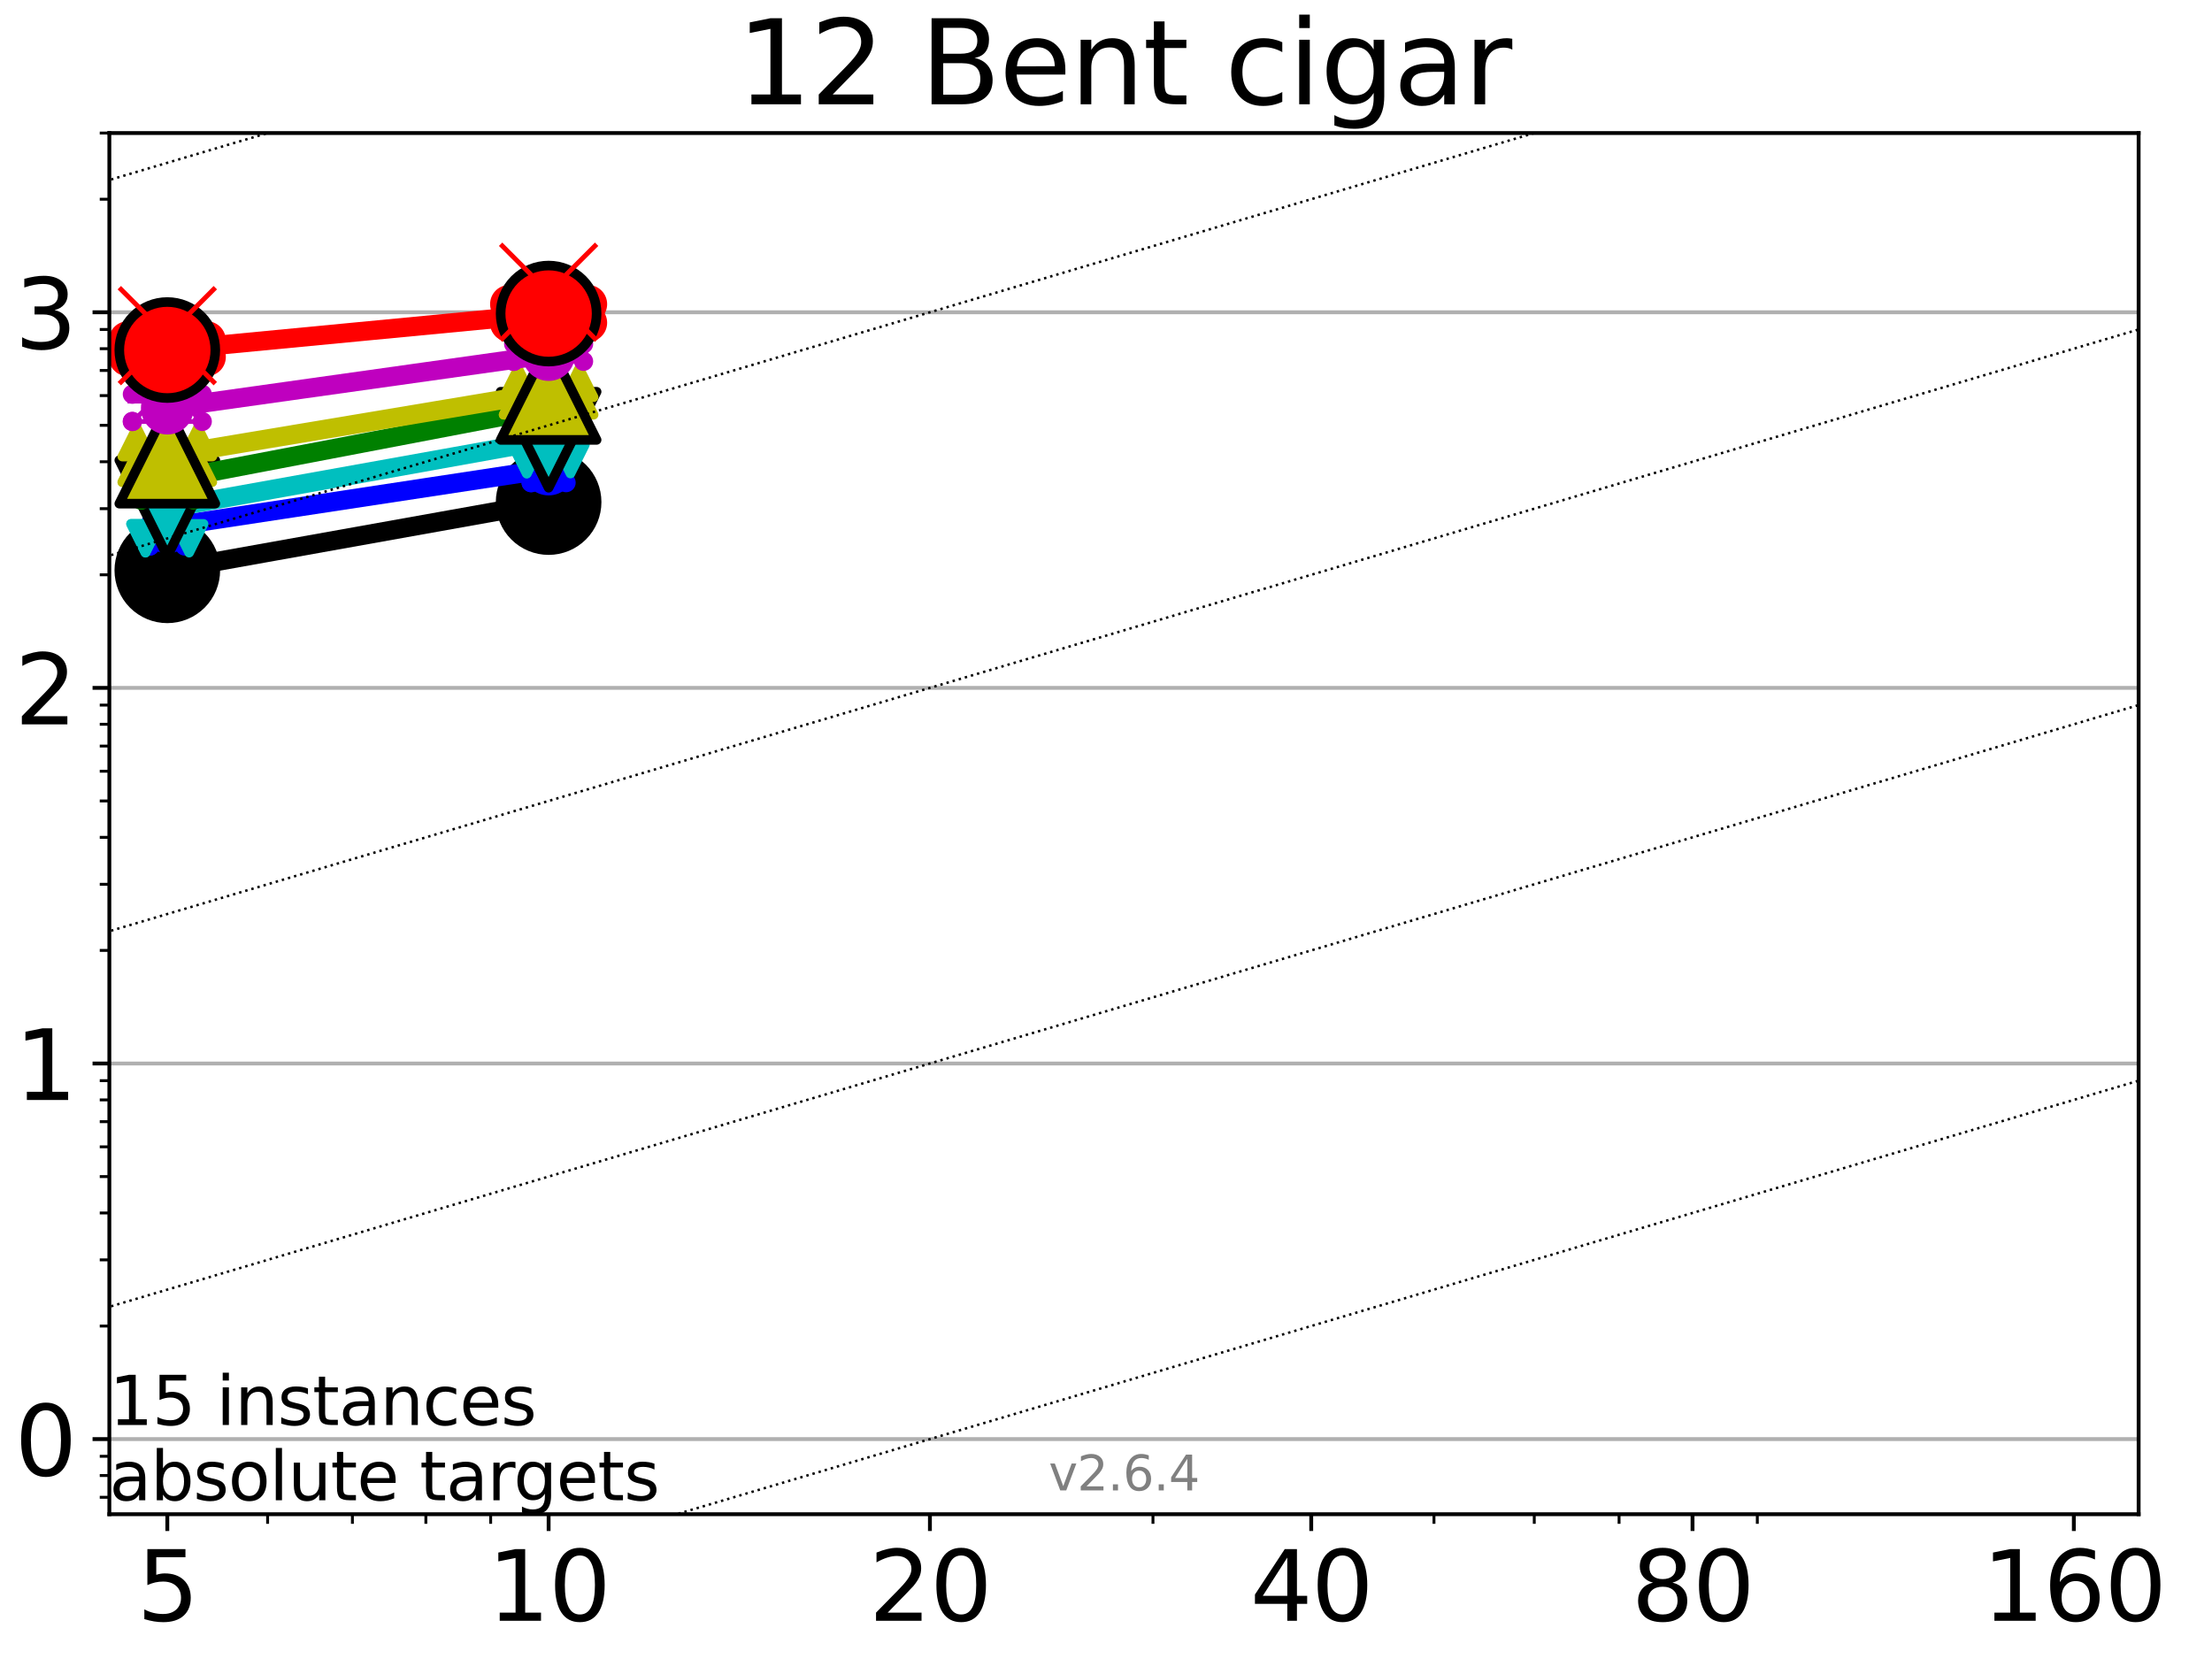 <?xml version="1.0" encoding="utf-8" standalone="no"?>
<!DOCTYPE svg PUBLIC "-//W3C//DTD SVG 1.1//EN"
  "http://www.w3.org/Graphics/SVG/1.1/DTD/svg11.dtd">
<svg xmlns:xlink="http://www.w3.org/1999/xlink" width="460.8pt" height="345.6pt" viewBox="0 0 460.8 345.6" xmlns="http://www.w3.org/2000/svg" version="1.1">
 <defs>
  <style type="text/css">*{stroke-linejoin: round; stroke-linecap: butt}</style>
 </defs>
 <g id="figure_1">
  <g id="patch_1">
   <path d="M 0 345.6 
L 460.8 345.6 
L 460.8 0 
L 0 0 
z
" style="fill: #ffffff"/>
  </g>
  <g id="axes_1">
   <g id="patch_2">
    <path d="M 22.78 315.44 
L 445.515 315.44 
L 445.515 27.72 
L 22.78 27.72 
z
" style="fill: #ffffff"/>
   </g>
   <g id="matplotlib.axis_1">
    <g id="xtick_1">
     <g id="line2d_1">
      <defs>
       <path id="m1a6f5520fe" d="M 0 0 
L 0 3.5 
" style="stroke: #000000; stroke-width: 0.8"/>
      </defs>
      <g>
       <use xlink:href="#m1a6f5520fe" x="34.854" y="315.44" style="stroke: #000000; stroke-width: 0.8"/>
      </g>
     </g>
     <g id="text_1">
      <!-- 5 -->
      <g transform="translate(28.491 337.637) scale(0.2 -0.2)">
       <defs>
        <path id="DejaVuSans-35" d="M 691 4666 
L 3169 4666 
L 3169 4134 
L 1269 4134 
L 1269 2991 
Q 1406 3038 1543 3061 
Q 1681 3084 1819 3084 
Q 2600 3084 3056 2656 
Q 3513 2228 3513 1497 
Q 3513 744 3044 326 
Q 2575 -91 1722 -91 
Q 1428 -91 1123 -41 
Q 819 9 494 109 
L 494 744 
Q 775 591 1075 516 
Q 1375 441 1709 441 
Q 2250 441 2565 725 
Q 2881 1009 2881 1497 
Q 2881 1984 2565 2268 
Q 2250 2553 1709 2553 
Q 1456 2553 1204 2497 
Q 953 2441 691 2322 
L 691 4666 
z
" transform="scale(0.016)"/>
       </defs>
       <use xlink:href="#DejaVuSans-35"/>
      </g>
     </g>
    </g>
    <g id="xtick_2">
     <g id="line2d_2">
      <g>
       <use xlink:href="#m1a6f5520fe" x="114.287" y="315.44" style="stroke: #000000; stroke-width: 0.8"/>
      </g>
     </g>
     <g id="text_2">
      <!-- 10 -->
      <g transform="translate(101.562 337.637) scale(0.2 -0.2)">
       <defs>
        <path id="DejaVuSans-31" d="M 794 531 
L 1825 531 
L 1825 4091 
L 703 3866 
L 703 4441 
L 1819 4666 
L 2450 4666 
L 2450 531 
L 3481 531 
L 3481 0 
L 794 0 
L 794 531 
z
" transform="scale(0.016)"/>
        <path id="DejaVuSans-30" d="M 2034 4250 
Q 1547 4250 1301 3770 
Q 1056 3291 1056 2328 
Q 1056 1369 1301 889 
Q 1547 409 2034 409 
Q 2525 409 2770 889 
Q 3016 1369 3016 2328 
Q 3016 3291 2770 3770 
Q 2525 4250 2034 4250 
z
M 2034 4750 
Q 2819 4750 3233 4129 
Q 3647 3509 3647 2328 
Q 3647 1150 3233 529 
Q 2819 -91 2034 -91 
Q 1250 -91 836 529 
Q 422 1150 422 2328 
Q 422 3509 836 4129 
Q 1250 4750 2034 4750 
z
" transform="scale(0.016)"/>
       </defs>
       <use xlink:href="#DejaVuSans-31"/>
       <use xlink:href="#DejaVuSans-30" x="63.623"/>
      </g>
     </g>
    </g>
    <g id="xtick_3">
     <g id="line2d_3">
      <g>
       <use xlink:href="#m1a6f5520fe" x="193.719" y="315.44" style="stroke: #000000; stroke-width: 0.8"/>
      </g>
     </g>
     <g id="text_3">
      <!-- 20 -->
      <g transform="translate(180.994 337.637) scale(0.2 -0.2)">
       <defs>
        <path id="DejaVuSans-32" d="M 1228 531 
L 3431 531 
L 3431 0 
L 469 0 
L 469 531 
Q 828 903 1448 1529 
Q 2069 2156 2228 2338 
Q 2531 2678 2651 2914 
Q 2772 3150 2772 3378 
Q 2772 3750 2511 3984 
Q 2250 4219 1831 4219 
Q 1534 4219 1204 4116 
Q 875 4013 500 3803 
L 500 4441 
Q 881 4594 1212 4672 
Q 1544 4750 1819 4750 
Q 2544 4750 2975 4387 
Q 3406 4025 3406 3419 
Q 3406 3131 3298 2873 
Q 3191 2616 2906 2266 
Q 2828 2175 2409 1742 
Q 1991 1309 1228 531 
z
" transform="scale(0.016)"/>
       </defs>
       <use xlink:href="#DejaVuSans-32"/>
       <use xlink:href="#DejaVuSans-30" x="63.623"/>
      </g>
     </g>
    </g>
    <g id="xtick_4">
     <g id="line2d_4">
      <g>
       <use xlink:href="#m1a6f5520fe" x="273.152" y="315.44" style="stroke: #000000; stroke-width: 0.8"/>
      </g>
     </g>
     <g id="text_4">
      <!-- 40 -->
      <g transform="translate(260.427 337.637) scale(0.2 -0.2)">
       <defs>
        <path id="DejaVuSans-34" d="M 2419 4116 
L 825 1625 
L 2419 1625 
L 2419 4116 
z
M 2253 4666 
L 3047 4666 
L 3047 1625 
L 3713 1625 
L 3713 1100 
L 3047 1100 
L 3047 0 
L 2419 0 
L 2419 1100 
L 313 1100 
L 313 1709 
L 2253 4666 
z
" transform="scale(0.016)"/>
       </defs>
       <use xlink:href="#DejaVuSans-34"/>
       <use xlink:href="#DejaVuSans-30" x="63.623"/>
      </g>
     </g>
    </g>
    <g id="xtick_5">
     <g id="line2d_5">
      <g>
       <use xlink:href="#m1a6f5520fe" x="352.584" y="315.44" style="stroke: #000000; stroke-width: 0.8"/>
      </g>
     </g>
     <g id="text_5">
      <!-- 80 -->
      <g transform="translate(339.859 337.637) scale(0.2 -0.2)">
       <defs>
        <path id="DejaVuSans-38" d="M 2034 2216 
Q 1584 2216 1326 1975 
Q 1069 1734 1069 1313 
Q 1069 891 1326 650 
Q 1584 409 2034 409 
Q 2484 409 2743 651 
Q 3003 894 3003 1313 
Q 3003 1734 2745 1975 
Q 2488 2216 2034 2216 
z
M 1403 2484 
Q 997 2584 770 2862 
Q 544 3141 544 3541 
Q 544 4100 942 4425 
Q 1341 4750 2034 4750 
Q 2731 4750 3128 4425 
Q 3525 4100 3525 3541 
Q 3525 3141 3298 2862 
Q 3072 2584 2669 2484 
Q 3125 2378 3379 2068 
Q 3634 1759 3634 1313 
Q 3634 634 3220 271 
Q 2806 -91 2034 -91 
Q 1263 -91 848 271 
Q 434 634 434 1313 
Q 434 1759 690 2068 
Q 947 2378 1403 2484 
z
M 1172 3481 
Q 1172 3119 1398 2916 
Q 1625 2713 2034 2713 
Q 2441 2713 2670 2916 
Q 2900 3119 2900 3481 
Q 2900 3844 2670 4047 
Q 2441 4250 2034 4250 
Q 1625 4250 1398 4047 
Q 1172 3844 1172 3481 
z
" transform="scale(0.016)"/>
       </defs>
       <use xlink:href="#DejaVuSans-38"/>
       <use xlink:href="#DejaVuSans-30" x="63.623"/>
      </g>
     </g>
    </g>
    <g id="xtick_6">
     <g id="line2d_6">
      <g>
       <use xlink:href="#m1a6f5520fe" x="432.017" y="315.44" style="stroke: #000000; stroke-width: 0.8"/>
      </g>
     </g>
     <g id="text_6">
      <!-- 160 -->
      <g transform="translate(412.929 337.637) scale(0.2 -0.2)">
       <defs>
        <path id="DejaVuSans-36" d="M 2113 2584 
Q 1688 2584 1439 2293 
Q 1191 2003 1191 1497 
Q 1191 994 1439 701 
Q 1688 409 2113 409 
Q 2538 409 2786 701 
Q 3034 994 3034 1497 
Q 3034 2003 2786 2293 
Q 2538 2584 2113 2584 
z
M 3366 4563 
L 3366 3988 
Q 3128 4100 2886 4159 
Q 2644 4219 2406 4219 
Q 1781 4219 1451 3797 
Q 1122 3375 1075 2522 
Q 1259 2794 1537 2939 
Q 1816 3084 2150 3084 
Q 2853 3084 3261 2657 
Q 3669 2231 3669 1497 
Q 3669 778 3244 343 
Q 2819 -91 2113 -91 
Q 1303 -91 875 529 
Q 447 1150 447 2328 
Q 447 3434 972 4092 
Q 1497 4750 2381 4750 
Q 2619 4750 2861 4703 
Q 3103 4656 3366 4563 
z
" transform="scale(0.016)"/>
       </defs>
       <use xlink:href="#DejaVuSans-31"/>
       <use xlink:href="#DejaVuSans-36" x="63.623"/>
       <use xlink:href="#DejaVuSans-30" x="127.246"/>
      </g>
     </g>
    </g>
    <g id="xtick_7">
     <g id="line2d_7">
      <defs>
       <path id="mf115dbbc45" d="M 0 0 
L 0 2 
" style="stroke: #000000; stroke-width: 0.6"/>
      </defs>
      <g>
       <use xlink:href="#mf115dbbc45" x="55.748" y="315.44" style="stroke: #000000; stroke-width: 0.6"/>
      </g>
     </g>
    </g>
    <g id="xtick_8">
     <g id="line2d_8">
      <g>
       <use xlink:href="#mf115dbbc45" x="73.413" y="315.44" style="stroke: #000000; stroke-width: 0.6"/>
      </g>
     </g>
    </g>
    <g id="xtick_9">
     <g id="line2d_9">
      <g>
       <use xlink:href="#mf115dbbc45" x="88.715" y="315.44" style="stroke: #000000; stroke-width: 0.6"/>
      </g>
     </g>
    </g>
    <g id="xtick_10">
     <g id="line2d_10">
      <g>
       <use xlink:href="#mf115dbbc45" x="102.213" y="315.44" style="stroke: #000000; stroke-width: 0.6"/>
      </g>
     </g>
    </g>
    <g id="xtick_11">
     <g id="line2d_11">
      <g>
       <use xlink:href="#mf115dbbc45" x="240.184" y="315.44" style="stroke: #000000; stroke-width: 0.6"/>
      </g>
     </g>
    </g>
    <g id="xtick_12">
     <g id="line2d_12">
      <g>
       <use xlink:href="#mf115dbbc45" x="298.723" y="315.44" style="stroke: #000000; stroke-width: 0.6"/>
      </g>
     </g>
    </g>
    <g id="xtick_13">
     <g id="line2d_13">
      <g>
       <use xlink:href="#mf115dbbc45" x="319.617" y="315.44" style="stroke: #000000; stroke-width: 0.6"/>
      </g>
     </g>
    </g>
    <g id="xtick_14">
     <g id="line2d_14">
      <g>
       <use xlink:href="#mf115dbbc45" x="337.282" y="315.44" style="stroke: #000000; stroke-width: 0.6"/>
      </g>
     </g>
    </g>
    <g id="xtick_15">
     <g id="line2d_15">
      <g>
       <use xlink:href="#mf115dbbc45" x="366.082" y="315.44" style="stroke: #000000; stroke-width: 0.6"/>
      </g>
     </g>
    </g>
   </g>
   <g id="matplotlib.axis_2">
    <g id="ytick_1">
     <g id="line2d_16">
      <path d="M 22.78 299.791 
L 445.515 299.791 
" clip-path="url(#pc958dfeaff)" style="fill: none; stroke: #b0b0b0; stroke-width: 0.8; stroke-linecap: square"/>
     </g>
     <g id="line2d_17">
      <defs>
       <path id="m345b9924c2" d="M 0 0 
L -3.5 0 
" style="stroke: #000000; stroke-width: 0.8"/>
      </defs>
      <g>
       <use xlink:href="#m345b9924c2" x="22.78" y="299.791" style="stroke: #000000; stroke-width: 0.8"/>
      </g>
     </g>
     <g id="text_7">
      <!-- 0 -->
      <g transform="translate(3.055 307.389) scale(0.2 -0.2)">
       <use xlink:href="#DejaVuSans-30"/>
      </g>
     </g>
    </g>
    <g id="ytick_2">
     <g id="line2d_18">
      <path d="M 22.78 221.545 
L 445.515 221.545 
" clip-path="url(#pc958dfeaff)" style="fill: none; stroke: #b0b0b0; stroke-width: 0.8; stroke-linecap: square"/>
     </g>
     <g id="line2d_19">
      <g>
       <use xlink:href="#m345b9924c2" x="22.78" y="221.545" style="stroke: #000000; stroke-width: 0.8"/>
      </g>
     </g>
     <g id="text_8">
      <!-- 1 -->
      <g transform="translate(3.055 229.143) scale(0.2 -0.2)">
       <use xlink:href="#DejaVuSans-31"/>
      </g>
     </g>
    </g>
    <g id="ytick_3">
     <g id="line2d_20">
      <path d="M 22.78 143.299 
L 445.515 143.299 
" clip-path="url(#pc958dfeaff)" style="fill: none; stroke: #b0b0b0; stroke-width: 0.8; stroke-linecap: square"/>
     </g>
     <g id="line2d_21">
      <g>
       <use xlink:href="#m345b9924c2" x="22.78" y="143.299" style="stroke: #000000; stroke-width: 0.8"/>
      </g>
     </g>
     <g id="text_9">
      <!-- 2 -->
      <g transform="translate(3.055 150.897) scale(0.2 -0.2)">
       <use xlink:href="#DejaVuSans-32"/>
      </g>
     </g>
    </g>
    <g id="ytick_4">
     <g id="line2d_22">
      <path d="M 22.78 65.053 
L 445.515 65.053 
" clip-path="url(#pc958dfeaff)" style="fill: none; stroke: #b0b0b0; stroke-width: 0.8; stroke-linecap: square"/>
     </g>
     <g id="line2d_23">
      <g>
       <use xlink:href="#m345b9924c2" x="22.78" y="65.053" style="stroke: #000000; stroke-width: 0.8"/>
      </g>
     </g>
     <g id="text_10">
      <!-- 3 -->
      <g transform="translate(3.055 72.651) scale(0.2 -0.2)">
       <defs>
        <path id="DejaVuSans-33" d="M 2597 2516 
Q 3050 2419 3304 2112 
Q 3559 1806 3559 1356 
Q 3559 666 3084 287 
Q 2609 -91 1734 -91 
Q 1441 -91 1130 -33 
Q 819 25 488 141 
L 488 750 
Q 750 597 1062 519 
Q 1375 441 1716 441 
Q 2309 441 2620 675 
Q 2931 909 2931 1356 
Q 2931 1769 2642 2001 
Q 2353 2234 1838 2234 
L 1294 2234 
L 1294 2753 
L 1863 2753 
Q 2328 2753 2575 2939 
Q 2822 3125 2822 3475 
Q 2822 3834 2567 4026 
Q 2313 4219 1838 4219 
Q 1578 4219 1281 4162 
Q 984 4106 628 3988 
L 628 4550 
Q 988 4650 1302 4700 
Q 1616 4750 1894 4750 
Q 2613 4750 3031 4423 
Q 3450 4097 3450 3541 
Q 3450 3153 3228 2886 
Q 3006 2619 2597 2516 
z
" transform="scale(0.016)"/>
       </defs>
       <use xlink:href="#DejaVuSans-33"/>
      </g>
     </g>
    </g>
    <g id="ytick_5">
     <g id="line2d_24">
      <defs>
       <path id="m6cece74ce2" d="M 0 0 
L -2 0 
" style="stroke: #000000; stroke-width: 0.6"/>
      </defs>
      <g>
       <use xlink:href="#m6cece74ce2" x="22.78" y="311.911" style="stroke: #000000; stroke-width: 0.6"/>
      </g>
     </g>
    </g>
    <g id="ytick_6">
     <g id="line2d_25">
      <g>
       <use xlink:href="#m6cece74ce2" x="22.78" y="307.374" style="stroke: #000000; stroke-width: 0.6"/>
      </g>
     </g>
    </g>
    <g id="ytick_7">
     <g id="line2d_26">
      <g>
       <use xlink:href="#m6cece74ce2" x="22.78" y="303.371" style="stroke: #000000; stroke-width: 0.6"/>
      </g>
     </g>
    </g>
    <g id="ytick_8">
     <g id="line2d_27">
      <g>
       <use xlink:href="#m6cece74ce2" x="22.78" y="276.236" style="stroke: #000000; stroke-width: 0.6"/>
      </g>
     </g>
    </g>
    <g id="ytick_9">
     <g id="line2d_28">
      <g>
       <use xlink:href="#m6cece74ce2" x="22.78" y="262.458" style="stroke: #000000; stroke-width: 0.6"/>
      </g>
     </g>
    </g>
    <g id="ytick_10">
     <g id="line2d_29">
      <g>
       <use xlink:href="#m6cece74ce2" x="22.78" y="252.682" style="stroke: #000000; stroke-width: 0.6"/>
      </g>
     </g>
    </g>
    <g id="ytick_11">
     <g id="line2d_30">
      <g>
       <use xlink:href="#m6cece74ce2" x="22.78" y="245.099" style="stroke: #000000; stroke-width: 0.6"/>
      </g>
     </g>
    </g>
    <g id="ytick_12">
     <g id="line2d_31">
      <g>
       <use xlink:href="#m6cece74ce2" x="22.78" y="238.904" style="stroke: #000000; stroke-width: 0.6"/>
      </g>
     </g>
    </g>
    <g id="ytick_13">
     <g id="line2d_32">
      <g>
       <use xlink:href="#m6cece74ce2" x="22.78" y="233.665" style="stroke: #000000; stroke-width: 0.6"/>
      </g>
     </g>
    </g>
    <g id="ytick_14">
     <g id="line2d_33">
      <g>
       <use xlink:href="#m6cece74ce2" x="22.78" y="229.128" style="stroke: #000000; stroke-width: 0.6"/>
      </g>
     </g>
    </g>
    <g id="ytick_15">
     <g id="line2d_34">
      <g>
       <use xlink:href="#m6cece74ce2" x="22.78" y="225.125" style="stroke: #000000; stroke-width: 0.6"/>
      </g>
     </g>
    </g>
    <g id="ytick_16">
     <g id="line2d_35">
      <g>
       <use xlink:href="#m6cece74ce2" x="22.78" y="197.99" style="stroke: #000000; stroke-width: 0.6"/>
      </g>
     </g>
    </g>
    <g id="ytick_17">
     <g id="line2d_36">
      <g>
       <use xlink:href="#m6cece74ce2" x="22.78" y="184.212" style="stroke: #000000; stroke-width: 0.6"/>
      </g>
     </g>
    </g>
    <g id="ytick_18">
     <g id="line2d_37">
      <g>
       <use xlink:href="#m6cece74ce2" x="22.78" y="174.436" style="stroke: #000000; stroke-width: 0.6"/>
      </g>
     </g>
    </g>
    <g id="ytick_19">
     <g id="line2d_38">
      <g>
       <use xlink:href="#m6cece74ce2" x="22.78" y="166.853" style="stroke: #000000; stroke-width: 0.6"/>
      </g>
     </g>
    </g>
    <g id="ytick_20">
     <g id="line2d_39">
      <g>
       <use xlink:href="#m6cece74ce2" x="22.78" y="160.658" style="stroke: #000000; stroke-width: 0.6"/>
      </g>
     </g>
    </g>
    <g id="ytick_21">
     <g id="line2d_40">
      <g>
       <use xlink:href="#m6cece74ce2" x="22.78" y="155.419" style="stroke: #000000; stroke-width: 0.6"/>
      </g>
     </g>
    </g>
    <g id="ytick_22">
     <g id="line2d_41">
      <g>
       <use xlink:href="#m6cece74ce2" x="22.78" y="150.882" style="stroke: #000000; stroke-width: 0.6"/>
      </g>
     </g>
    </g>
    <g id="ytick_23">
     <g id="line2d_42">
      <g>
       <use xlink:href="#m6cece74ce2" x="22.78" y="146.879" style="stroke: #000000; stroke-width: 0.6"/>
      </g>
     </g>
    </g>
    <g id="ytick_24">
     <g id="line2d_43">
      <g>
       <use xlink:href="#m6cece74ce2" x="22.78" y="119.744" style="stroke: #000000; stroke-width: 0.6"/>
      </g>
     </g>
    </g>
    <g id="ytick_25">
     <g id="line2d_44">
      <g>
       <use xlink:href="#m6cece74ce2" x="22.78" y="105.966" style="stroke: #000000; stroke-width: 0.6"/>
      </g>
     </g>
    </g>
    <g id="ytick_26">
     <g id="line2d_45">
      <g>
       <use xlink:href="#m6cece74ce2" x="22.78" y="96.19" style="stroke: #000000; stroke-width: 0.6"/>
      </g>
     </g>
    </g>
    <g id="ytick_27">
     <g id="line2d_46">
      <g>
       <use xlink:href="#m6cece74ce2" x="22.78" y="88.607" style="stroke: #000000; stroke-width: 0.6"/>
      </g>
     </g>
    </g>
    <g id="ytick_28">
     <g id="line2d_47">
      <g>
       <use xlink:href="#m6cece74ce2" x="22.78" y="82.412" style="stroke: #000000; stroke-width: 0.6"/>
      </g>
     </g>
    </g>
    <g id="ytick_29">
     <g id="line2d_48">
      <g>
       <use xlink:href="#m6cece74ce2" x="22.78" y="77.173" style="stroke: #000000; stroke-width: 0.6"/>
      </g>
     </g>
    </g>
    <g id="ytick_30">
     <g id="line2d_49">
      <g>
       <use xlink:href="#m6cece74ce2" x="22.78" y="72.636" style="stroke: #000000; stroke-width: 0.6"/>
      </g>
     </g>
    </g>
    <g id="ytick_31">
     <g id="line2d_50">
      <g>
       <use xlink:href="#m6cece74ce2" x="22.78" y="68.633" style="stroke: #000000; stroke-width: 0.6"/>
      </g>
     </g>
    </g>
    <g id="ytick_32">
     <g id="line2d_51">
      <g>
       <use xlink:href="#m6cece74ce2" x="22.78" y="41.498" style="stroke: #000000; stroke-width: 0.6"/>
      </g>
     </g>
    </g>
    <g id="ytick_33">
     <g id="line2d_52">
      <g>
       <use xlink:href="#m6cece74ce2" x="22.78" y="27.72" style="stroke: #000000; stroke-width: 0.6"/>
      </g>
     </g>
    </g>
   </g>
   <g id="line2d_53">
    <path d="M 32.123 122.735 
L 34.035 115.381 
L 32.123 112.593 
L 37.585 112.593 
L 35.673 115.381 
L 37.585 122.735 
L 32.123 122.735 
" clip-path="url(#pc958dfeaff)" style="fill: none; stroke: #000000; stroke-linecap: square"/>
   </g>
   <g id="line2d_54">
    <path d="M 32.123 122.735 
L 37.585 122.735 
L 37.585 112.593 
L 32.123 112.593 
L 32.123 122.735 
" clip-path="url(#pc958dfeaff)" style="fill: none"/>
    <defs>
     <path id="md33686a083" d="M 0 3 
C 0.796 3 1.559 2.684 2.121 2.121 
C 2.684 1.559 3 0.796 3 0 
C 3 -0.796 2.684 -1.559 2.121 -2.121 
C 1.559 -2.684 0.796 -3 0 -3 
C -0.796 -3 -1.559 -2.684 -2.121 -2.121 
C -2.684 -1.559 -3 -0.796 -3 0 
C -3 0.796 -2.684 1.559 -2.121 2.121 
C -1.559 2.684 -0.796 3 0 3 
z
" style="stroke: #000000; stroke-width: 2"/>
    </defs>
    <g clip-path="url(#pc958dfeaff)">
     <use xlink:href="#md33686a083" x="32.123" y="122.735" style="stroke: #000000; stroke-width: 2"/>
     <use xlink:href="#md33686a083" x="37.585" y="122.735" style="stroke: #000000; stroke-width: 2"/>
     <use xlink:href="#md33686a083" x="37.585" y="112.593" style="stroke: #000000; stroke-width: 2"/>
     <use xlink:href="#md33686a083" x="32.123" y="112.593" style="stroke: #000000; stroke-width: 2"/>
     <use xlink:href="#md33686a083" x="32.123" y="122.735" style="stroke: #000000; stroke-width: 2"/>
    </g>
   </g>
   <g id="line2d_55">
    <path d="M 32.123 115.381 
L 37.585 115.381 
" clip-path="url(#pc958dfeaff)" style="fill: none; stroke: #000000; stroke-width: 2; stroke-linecap: square"/>
   </g>
   <g id="line2d_56">
    <path d="M 111.556 106.734 
L 113.467 105.909 
L 111.556 102.581 
L 117.017 102.581 
L 115.106 105.909 
L 117.017 106.734 
L 111.556 106.734 
" clip-path="url(#pc958dfeaff)" style="fill: none; stroke: #000000; stroke-linecap: square"/>
   </g>
   <g id="line2d_57">
    <path d="M 111.556 106.734 
L 117.017 106.734 
L 117.017 102.581 
L 111.556 102.581 
L 111.556 106.734 
" clip-path="url(#pc958dfeaff)" style="fill: none"/>
    <g clip-path="url(#pc958dfeaff)">
     <use xlink:href="#md33686a083" x="111.556" y="106.734" style="stroke: #000000; stroke-width: 2"/>
     <use xlink:href="#md33686a083" x="117.017" y="106.734" style="stroke: #000000; stroke-width: 2"/>
     <use xlink:href="#md33686a083" x="117.017" y="102.581" style="stroke: #000000; stroke-width: 2"/>
     <use xlink:href="#md33686a083" x="111.556" y="102.581" style="stroke: #000000; stroke-width: 2"/>
     <use xlink:href="#md33686a083" x="111.556" y="106.734" style="stroke: #000000; stroke-width: 2"/>
    </g>
   </g>
   <g id="line2d_58">
    <path d="M 111.556 105.909 
L 117.017 105.909 
" clip-path="url(#pc958dfeaff)" style="fill: none; stroke: #000000; stroke-width: 2; stroke-linecap: square"/>
   </g>
   <g id="line2d_59">
    <path d="M 34.854 118.81 
L 114.287 104.595 
" clip-path="url(#pc958dfeaff)" style="fill: none; stroke: #000000; stroke-width: 4; stroke-linecap: square"/>
   </g>
   <g id="line2d_60">
    <path d="M 34.854 118.81 
L 114.287 104.595 
" clip-path="url(#pc958dfeaff)" style="fill: none"/>
    <defs>
     <path id="m05044af5ae" d="M 0 10 
C 2.652 10 5.196 8.946 7.071 7.071 
C 8.946 5.196 10 2.652 10 0 
C 10 -2.652 8.946 -5.196 7.071 -7.071 
C 5.196 -8.946 2.652 -10 0 -10 
C -2.652 -10 -5.196 -8.946 -7.071 -7.071 
C -8.946 -5.196 -10 -2.652 -10 0 
C -10 2.652 -8.946 5.196 -7.071 7.071 
C -5.196 8.946 -2.652 10 0 10 
z
" style="stroke: #000000; stroke-width: 2"/>
    </defs>
    <g clip-path="url(#pc958dfeaff)">
     <use xlink:href="#m05044af5ae" x="34.854" y="118.81" style="stroke: #000000; stroke-width: 2"/>
     <use xlink:href="#m05044af5ae" x="114.287" y="104.595" style="stroke: #000000; stroke-width: 2"/>
    </g>
   </g>
   <g id="line2d_61">
    <path d="M 31.213 113.748 
L 33.762 111.729 
L 31.213 104.879 
L 38.495 104.879 
L 35.946 111.729 
L 38.495 113.748 
L 31.213 113.748 
" clip-path="url(#pc958dfeaff)" style="fill: none; stroke: #0000ff; stroke-linecap: square"/>
   </g>
   <g id="line2d_62">
    <path d="M 31.213 113.748 
L 38.495 113.748 
L 38.495 104.879 
L 31.213 104.879 
L 31.213 113.748 
" clip-path="url(#pc958dfeaff)" style="fill: none"/>
    <defs>
     <path id="m34cede0fe2" d="M 0 1.5 
C 0.398 1.5 0.779 1.342 1.061 1.061 
C 1.342 0.779 1.5 0.398 1.5 0 
C 1.5 -0.398 1.342 -0.779 1.061 -1.061 
C 0.779 -1.342 0.398 -1.5 0 -1.5 
C -0.398 -1.5 -0.779 -1.342 -1.061 -1.061 
C -1.342 -0.779 -1.5 -0.398 -1.5 0 
C -1.5 0.398 -1.342 0.779 -1.061 1.061 
C -0.779 1.342 -0.398 1.5 0 1.5 
z
" style="stroke: #0000ff"/>
    </defs>
    <g clip-path="url(#pc958dfeaff)">
     <use xlink:href="#m34cede0fe2" x="31.213" y="113.748" style="fill: #0000ff; stroke: #0000ff"/>
     <use xlink:href="#m34cede0fe2" x="38.495" y="113.748" style="fill: #0000ff; stroke: #0000ff"/>
     <use xlink:href="#m34cede0fe2" x="38.495" y="104.879" style="fill: #0000ff; stroke: #0000ff"/>
     <use xlink:href="#m34cede0fe2" x="31.213" y="104.879" style="fill: #0000ff; stroke: #0000ff"/>
     <use xlink:href="#m34cede0fe2" x="31.213" y="113.748" style="fill: #0000ff; stroke: #0000ff"/>
    </g>
   </g>
   <g id="line2d_63">
    <path d="M 31.213 111.729 
L 38.495 111.729 
" clip-path="url(#pc958dfeaff)" style="fill: none; stroke: #0000ff; stroke-width: 2; stroke-linecap: square"/>
   </g>
   <g id="line2d_64">
    <path d="M 110.646 100.546 
L 113.194 97.366 
L 110.646 94.528 
L 117.927 94.528 
L 115.379 97.366 
L 117.927 100.546 
L 110.646 100.546 
" clip-path="url(#pc958dfeaff)" style="fill: none; stroke: #0000ff; stroke-linecap: square"/>
   </g>
   <g id="line2d_65">
    <path d="M 110.646 100.546 
L 117.927 100.546 
L 117.927 94.528 
L 110.646 94.528 
L 110.646 100.546 
" clip-path="url(#pc958dfeaff)" style="fill: none"/>
    <g clip-path="url(#pc958dfeaff)">
     <use xlink:href="#m34cede0fe2" x="110.646" y="100.546" style="fill: #0000ff; stroke: #0000ff"/>
     <use xlink:href="#m34cede0fe2" x="117.927" y="100.546" style="fill: #0000ff; stroke: #0000ff"/>
     <use xlink:href="#m34cede0fe2" x="117.927" y="94.528" style="fill: #0000ff; stroke: #0000ff"/>
     <use xlink:href="#m34cede0fe2" x="110.646" y="94.528" style="fill: #0000ff; stroke: #0000ff"/>
     <use xlink:href="#m34cede0fe2" x="110.646" y="100.546" style="fill: #0000ff; stroke: #0000ff"/>
    </g>
   </g>
   <g id="line2d_66">
    <path d="M 110.646 97.366 
L 117.927 97.366 
" clip-path="url(#pc958dfeaff)" style="fill: none; stroke: #0000ff; stroke-width: 2; stroke-linecap: square"/>
   </g>
   <g id="line2d_67">
    <path d="M 34.854 109.767 
L 114.287 97.698 
" clip-path="url(#pc958dfeaff)" style="fill: none; stroke: #0000ff; stroke-width: 4; stroke-linecap: square"/>
   </g>
   <g id="line2d_68">
    <path d="M 34.854 109.767 
L 114.287 97.698 
" clip-path="url(#pc958dfeaff)" style="fill: none"/>
    <defs>
     <path id="m4c9f3e52d4" d="M 0 5 
C 1.326 5 2.598 4.473 3.536 3.536 
C 4.473 2.598 5 1.326 5 0 
C 5 -1.326 4.473 -2.598 3.536 -3.536 
C 2.598 -4.473 1.326 -5 0 -5 
C -1.326 -5 -2.598 -4.473 -3.536 -3.536 
C -4.473 -2.598 -5 -1.326 -5 0 
C -5 1.326 -4.473 2.598 -3.536 3.536 
C -2.598 4.473 -1.326 5 0 5 
z
" style="stroke: #0000ff"/>
    </defs>
    <g clip-path="url(#pc958dfeaff)">
     <use xlink:href="#m4c9f3e52d4" x="34.854" y="109.767" style="fill: #0000ff; stroke: #0000ff"/>
     <use xlink:href="#m4c9f3e52d4" x="114.287" y="97.698" style="fill: #0000ff; stroke: #0000ff"/>
    </g>
   </g>
   <g id="line2d_69">
    <path d="M 30.303 112.134 
L 33.489 104.633 
L 30.303 101.32 
L 39.405 101.32 
L 36.219 104.633 
L 39.405 112.134 
L 30.303 112.134 
" clip-path="url(#pc958dfeaff)" style="fill: none; stroke: #00bfbf; stroke-linecap: square"/>
   </g>
   <g id="line2d_70">
    <path d="M 30.303 112.134 
L 39.405 112.134 
L 39.405 101.32 
L 30.303 101.32 
L 30.303 112.134 
" clip-path="url(#pc958dfeaff)" style="fill: none"/>
    <defs>
     <path id="m58ba75f93f" d="M -0 3 
L 3 -3 
L -3 -3 
z
" style="stroke: #00bfbf; stroke-width: 2; stroke-linejoin: miter"/>
    </defs>
    <g clip-path="url(#pc958dfeaff)">
     <use xlink:href="#m58ba75f93f" x="30.303" y="112.134" style="fill: #00bfbf; stroke: #00bfbf; stroke-width: 2; stroke-linejoin: miter"/>
     <use xlink:href="#m58ba75f93f" x="39.405" y="112.134" style="fill: #00bfbf; stroke: #00bfbf; stroke-width: 2; stroke-linejoin: miter"/>
     <use xlink:href="#m58ba75f93f" x="39.405" y="101.32" style="fill: #00bfbf; stroke: #00bfbf; stroke-width: 2; stroke-linejoin: miter"/>
     <use xlink:href="#m58ba75f93f" x="30.303" y="101.32" style="fill: #00bfbf; stroke: #00bfbf; stroke-width: 2; stroke-linejoin: miter"/>
     <use xlink:href="#m58ba75f93f" x="30.303" y="112.134" style="fill: #00bfbf; stroke: #00bfbf; stroke-width: 2; stroke-linejoin: miter"/>
    </g>
   </g>
   <g id="line2d_71">
    <path d="M 30.303 104.633 
L 39.405 104.633 
" clip-path="url(#pc958dfeaff)" style="fill: none; stroke: #00bfbf; stroke-width: 2; stroke-linecap: square"/>
   </g>
   <g id="line2d_72">
    <path d="M 109.736 95.651 
L 112.921 92.4 
L 109.736 87.838 
L 118.838 87.838 
L 115.652 92.4 
L 118.838 95.651 
L 109.736 95.651 
" clip-path="url(#pc958dfeaff)" style="fill: none; stroke: #00bfbf; stroke-linecap: square"/>
   </g>
   <g id="line2d_73">
    <path d="M 109.736 95.651 
L 118.838 95.651 
L 118.838 87.838 
L 109.736 87.838 
L 109.736 95.651 
" clip-path="url(#pc958dfeaff)" style="fill: none"/>
    <g clip-path="url(#pc958dfeaff)">
     <use xlink:href="#m58ba75f93f" x="109.736" y="95.651" style="fill: #00bfbf; stroke: #00bfbf; stroke-width: 2; stroke-linejoin: miter"/>
     <use xlink:href="#m58ba75f93f" x="118.838" y="95.651" style="fill: #00bfbf; stroke: #00bfbf; stroke-width: 2; stroke-linejoin: miter"/>
     <use xlink:href="#m58ba75f93f" x="118.838" y="87.838" style="fill: #00bfbf; stroke: #00bfbf; stroke-width: 2; stroke-linejoin: miter"/>
     <use xlink:href="#m58ba75f93f" x="109.736" y="87.838" style="fill: #00bfbf; stroke: #00bfbf; stroke-width: 2; stroke-linejoin: miter"/>
     <use xlink:href="#m58ba75f93f" x="109.736" y="95.651" style="fill: #00bfbf; stroke: #00bfbf; stroke-width: 2; stroke-linejoin: miter"/>
    </g>
   </g>
   <g id="line2d_74">
    <path d="M 109.736 92.4 
L 118.838 92.4 
" clip-path="url(#pc958dfeaff)" style="fill: none; stroke: #00bfbf; stroke-width: 2; stroke-linecap: square"/>
   </g>
   <g id="line2d_75">
    <path d="M 34.854 105.874 
L 114.287 91.605 
" clip-path="url(#pc958dfeaff)" style="fill: none; stroke: #00bfbf; stroke-width: 4; stroke-linecap: square"/>
   </g>
   <g id="line2d_76">
    <path d="M 34.854 105.874 
L 114.287 91.605 
" clip-path="url(#pc958dfeaff)" style="fill: none"/>
    <defs>
     <path id="mc74acbcbed" d="M -0 10 
L 10 -10 
L -10 -10 
z
" style="stroke: #000000; stroke-width: 2; stroke-linejoin: miter"/>
    </defs>
    <g clip-path="url(#pc958dfeaff)">
     <use xlink:href="#mc74acbcbed" x="34.854" y="105.874" style="fill: #00bfbf; stroke: #000000; stroke-width: 2; stroke-linejoin: miter"/>
     <use xlink:href="#mc74acbcbed" x="114.287" y="91.605" style="fill: #00bfbf; stroke: #000000; stroke-width: 2; stroke-linejoin: miter"/>
    </g>
   </g>
   <g id="line2d_77">
    <path d="M 29.393 104.163 
L 33.216 97.577 
L 29.393 95.655 
L 40.315 95.655 
L 36.492 97.577 
L 40.315 104.163 
L 29.393 104.163 
" clip-path="url(#pc958dfeaff)" style="fill: none; stroke: #008000; stroke-linecap: square"/>
   </g>
   <g id="line2d_78">
    <path d="M 29.393 104.163 
L 40.315 104.163 
L 40.315 95.655 
L 29.393 95.655 
L 29.393 104.163 
" clip-path="url(#pc958dfeaff)" style="fill: none"/>
    <defs>
     <path id="me84f573df4" d="M 0 1.5 
C 0.398 1.5 0.779 1.342 1.061 1.061 
C 1.342 0.779 1.5 0.398 1.5 0 
C 1.5 -0.398 1.342 -0.779 1.061 -1.061 
C 0.779 -1.342 0.398 -1.5 0 -1.5 
C -0.398 -1.5 -0.779 -1.342 -1.061 -1.061 
C -1.342 -0.779 -1.5 -0.398 -1.5 0 
C -1.5 0.398 -1.342 0.779 -1.061 1.061 
C -0.779 1.342 -0.398 1.5 0 1.5 
z
" style="stroke: #008000"/>
    </defs>
    <g clip-path="url(#pc958dfeaff)">
     <use xlink:href="#me84f573df4" x="29.393" y="104.163" style="fill: #008000; stroke: #008000"/>
     <use xlink:href="#me84f573df4" x="40.315" y="104.163" style="fill: #008000; stroke: #008000"/>
     <use xlink:href="#me84f573df4" x="40.315" y="95.655" style="fill: #008000; stroke: #008000"/>
     <use xlink:href="#me84f573df4" x="29.393" y="95.655" style="fill: #008000; stroke: #008000"/>
     <use xlink:href="#me84f573df4" x="29.393" y="104.163" style="fill: #008000; stroke: #008000"/>
    </g>
   </g>
   <g id="line2d_79">
    <path d="M 29.393 97.577 
L 40.315 97.577 
" clip-path="url(#pc958dfeaff)" style="fill: none; stroke: #008000; stroke-width: 2; stroke-linecap: square"/>
   </g>
   <g id="line2d_80">
    <path d="M 108.825 88.79 
L 112.648 85.741 
L 108.825 81.97 
L 119.748 81.97 
L 115.925 85.741 
L 119.748 88.79 
L 108.825 88.79 
" clip-path="url(#pc958dfeaff)" style="fill: none; stroke: #008000; stroke-linecap: square"/>
   </g>
   <g id="line2d_81">
    <path d="M 108.825 88.79 
L 119.748 88.79 
L 119.748 81.97 
L 108.825 81.97 
L 108.825 88.79 
" clip-path="url(#pc958dfeaff)" style="fill: none"/>
    <g clip-path="url(#pc958dfeaff)">
     <use xlink:href="#me84f573df4" x="108.825" y="88.79" style="fill: #008000; stroke: #008000"/>
     <use xlink:href="#me84f573df4" x="119.748" y="88.79" style="fill: #008000; stroke: #008000"/>
     <use xlink:href="#me84f573df4" x="119.748" y="81.97" style="fill: #008000; stroke: #008000"/>
     <use xlink:href="#me84f573df4" x="108.825" y="81.97" style="fill: #008000; stroke: #008000"/>
     <use xlink:href="#me84f573df4" x="108.825" y="88.79" style="fill: #008000; stroke: #008000"/>
    </g>
   </g>
   <g id="line2d_82">
    <path d="M 108.825 85.741 
L 119.748 85.741 
" clip-path="url(#pc958dfeaff)" style="fill: none; stroke: #008000; stroke-width: 2; stroke-linecap: square"/>
   </g>
   <g id="line2d_83">
    <path d="M 34.854 100.061 
L 114.287 84.906 
" clip-path="url(#pc958dfeaff)" style="fill: none; stroke: #008000; stroke-width: 4; stroke-linecap: square"/>
   </g>
   <g id="line2d_84">
    <path d="M 34.854 100.061 
L 114.287 84.906 
" clip-path="url(#pc958dfeaff)" style="fill: none"/>
    <defs>
     <path id="m313e741723" d="M 0 5 
C 1.326 5 2.598 4.473 3.536 3.536 
C 4.473 2.598 5 1.326 5 0 
C 5 -1.326 4.473 -2.598 3.536 -3.536 
C 2.598 -4.473 1.326 -5 0 -5 
C -1.326 -5 -2.598 -4.473 -3.536 -3.536 
C -4.473 -2.598 -5 -1.326 -5 0 
C -5 1.326 -4.473 2.598 -3.536 3.536 
C -2.598 4.473 -1.326 5 0 5 
z
" style="stroke: #008000"/>
    </defs>
    <g clip-path="url(#pc958dfeaff)">
     <use xlink:href="#m313e741723" x="34.854" y="100.061" style="fill: #008000; stroke: #008000"/>
     <use xlink:href="#m313e741723" x="114.287" y="84.906" style="fill: #008000; stroke: #008000"/>
    </g>
   </g>
   <g id="line2d_85">
    <path d="M 28.483 97.44 
L 32.943 94.322 
L 28.483 92.112 
L 41.225 92.112 
L 36.765 94.322 
L 41.225 97.44 
L 28.483 97.44 
" clip-path="url(#pc958dfeaff)" style="fill: none; stroke: #bfbf00; stroke-linecap: square"/>
   </g>
   <g id="line2d_86">
    <path d="M 28.483 97.44 
L 41.225 97.44 
L 41.225 92.112 
L 28.483 92.112 
L 28.483 97.44 
" clip-path="url(#pc958dfeaff)" style="fill: none"/>
    <defs>
     <path id="mc7bff99723" d="M 0 -3 
L -3 3 
L 3 3 
z
" style="stroke: #bfbf00; stroke-width: 2; stroke-linejoin: miter"/>
    </defs>
    <g clip-path="url(#pc958dfeaff)">
     <use xlink:href="#mc7bff99723" x="28.483" y="97.44" style="fill: #bfbf00; stroke: #bfbf00; stroke-width: 2; stroke-linejoin: miter"/>
     <use xlink:href="#mc7bff99723" x="41.225" y="97.44" style="fill: #bfbf00; stroke: #bfbf00; stroke-width: 2; stroke-linejoin: miter"/>
     <use xlink:href="#mc7bff99723" x="41.225" y="92.112" style="fill: #bfbf00; stroke: #bfbf00; stroke-width: 2; stroke-linejoin: miter"/>
     <use xlink:href="#mc7bff99723" x="28.483" y="92.112" style="fill: #bfbf00; stroke: #bfbf00; stroke-width: 2; stroke-linejoin: miter"/>
     <use xlink:href="#mc7bff99723" x="28.483" y="97.44" style="fill: #bfbf00; stroke: #bfbf00; stroke-width: 2; stroke-linejoin: miter"/>
    </g>
   </g>
   <g id="line2d_87">
    <path d="M 28.483 94.322 
L 41.225 94.322 
" clip-path="url(#pc958dfeaff)" style="fill: none; stroke: #bfbf00; stroke-width: 2; stroke-linecap: square"/>
   </g>
   <g id="line2d_88">
    <path d="M 107.915 83.397 
L 112.375 82.27 
L 107.915 79.745 
L 120.658 79.745 
L 116.198 82.27 
L 120.658 83.397 
L 107.915 83.397 
" clip-path="url(#pc958dfeaff)" style="fill: none; stroke: #bfbf00; stroke-linecap: square"/>
   </g>
   <g id="line2d_89">
    <path d="M 107.915 83.397 
L 120.658 83.397 
L 120.658 79.745 
L 107.915 79.745 
L 107.915 83.397 
" clip-path="url(#pc958dfeaff)" style="fill: none"/>
    <g clip-path="url(#pc958dfeaff)">
     <use xlink:href="#mc7bff99723" x="107.915" y="83.397" style="fill: #bfbf00; stroke: #bfbf00; stroke-width: 2; stroke-linejoin: miter"/>
     <use xlink:href="#mc7bff99723" x="120.658" y="83.397" style="fill: #bfbf00; stroke: #bfbf00; stroke-width: 2; stroke-linejoin: miter"/>
     <use xlink:href="#mc7bff99723" x="120.658" y="79.745" style="fill: #bfbf00; stroke: #bfbf00; stroke-width: 2; stroke-linejoin: miter"/>
     <use xlink:href="#mc7bff99723" x="107.915" y="79.745" style="fill: #bfbf00; stroke: #bfbf00; stroke-width: 2; stroke-linejoin: miter"/>
     <use xlink:href="#mc7bff99723" x="107.915" y="83.397" style="fill: #bfbf00; stroke: #bfbf00; stroke-width: 2; stroke-linejoin: miter"/>
    </g>
   </g>
   <g id="line2d_90">
    <path d="M 107.915 82.27 
L 120.658 82.27 
" clip-path="url(#pc958dfeaff)" style="fill: none; stroke: #bfbf00; stroke-width: 2; stroke-linecap: square"/>
   </g>
   <g id="line2d_91">
    <path d="M 34.854 94.917 
L 114.287 81.638 
" clip-path="url(#pc958dfeaff)" style="fill: none; stroke: #bfbf00; stroke-width: 4; stroke-linecap: square"/>
   </g>
   <g id="line2d_92">
    <path d="M 34.854 94.917 
L 114.287 81.638 
" clip-path="url(#pc958dfeaff)" style="fill: none"/>
    <defs>
     <path id="m351c39d962" d="M 0 -10 
L -10 10 
L 10 10 
z
" style="stroke: #000000; stroke-width: 2; stroke-linejoin: miter"/>
    </defs>
    <g clip-path="url(#pc958dfeaff)">
     <use xlink:href="#m351c39d962" x="34.854" y="94.917" style="fill: #bfbf00; stroke: #000000; stroke-width: 2; stroke-linejoin: miter"/>
     <use xlink:href="#m351c39d962" x="114.287" y="81.638" style="fill: #bfbf00; stroke: #000000; stroke-width: 2; stroke-linejoin: miter"/>
    </g>
   </g>
   <g id="line2d_93">
    <path d="M 27.572 87.801 
L 32.67 83.063 
L 27.572 82.121 
L 42.136 82.121 
L 37.038 83.063 
L 42.136 87.801 
L 27.572 87.801 
" clip-path="url(#pc958dfeaff)" style="fill: none; stroke: #bf00bf; stroke-linecap: square"/>
   </g>
   <g id="line2d_94">
    <path d="M 27.572 87.801 
L 42.136 87.801 
L 42.136 82.121 
L 27.572 82.121 
L 27.572 87.801 
" clip-path="url(#pc958dfeaff)" style="fill: none"/>
    <defs>
     <path id="m74dc060736" d="M 0 1.5 
C 0.398 1.5 0.779 1.342 1.061 1.061 
C 1.342 0.779 1.5 0.398 1.5 0 
C 1.5 -0.398 1.342 -0.779 1.061 -1.061 
C 0.779 -1.342 0.398 -1.5 0 -1.5 
C -0.398 -1.5 -0.779 -1.342 -1.061 -1.061 
C -1.342 -0.779 -1.5 -0.398 -1.5 0 
C -1.5 0.398 -1.342 0.779 -1.061 1.061 
C -0.779 1.342 -0.398 1.5 0 1.5 
z
" style="stroke: #bf00bf"/>
    </defs>
    <g clip-path="url(#pc958dfeaff)">
     <use xlink:href="#m74dc060736" x="27.572" y="87.801" style="fill: #bf00bf; stroke: #bf00bf"/>
     <use xlink:href="#m74dc060736" x="42.136" y="87.801" style="fill: #bf00bf; stroke: #bf00bf"/>
     <use xlink:href="#m74dc060736" x="42.136" y="82.121" style="fill: #bf00bf; stroke: #bf00bf"/>
     <use xlink:href="#m74dc060736" x="27.572" y="82.121" style="fill: #bf00bf; stroke: #bf00bf"/>
     <use xlink:href="#m74dc060736" x="27.572" y="87.801" style="fill: #bf00bf; stroke: #bf00bf"/>
    </g>
   </g>
   <g id="line2d_95">
    <path d="M 27.572 83.063 
L 42.136 83.063 
" clip-path="url(#pc958dfeaff)" style="fill: none; stroke: #bf00bf; stroke-width: 2; stroke-linecap: square"/>
   </g>
   <g id="line2d_96">
    <path d="M 107.005 75.273 
L 112.102 73.772 
L 107.005 71.664 
L 121.568 71.664 
L 116.471 73.772 
L 121.568 75.273 
L 107.005 75.273 
" clip-path="url(#pc958dfeaff)" style="fill: none; stroke: #bf00bf; stroke-linecap: square"/>
   </g>
   <g id="line2d_97">
    <path d="M 107.005 75.273 
L 121.568 75.273 
L 121.568 71.664 
L 107.005 71.664 
L 107.005 75.273 
" clip-path="url(#pc958dfeaff)" style="fill: none"/>
    <g clip-path="url(#pc958dfeaff)">
     <use xlink:href="#m74dc060736" x="107.005" y="75.273" style="fill: #bf00bf; stroke: #bf00bf"/>
     <use xlink:href="#m74dc060736" x="121.568" y="75.273" style="fill: #bf00bf; stroke: #bf00bf"/>
     <use xlink:href="#m74dc060736" x="121.568" y="71.664" style="fill: #bf00bf; stroke: #bf00bf"/>
     <use xlink:href="#m74dc060736" x="107.005" y="71.664" style="fill: #bf00bf; stroke: #bf00bf"/>
     <use xlink:href="#m74dc060736" x="107.005" y="75.273" style="fill: #bf00bf; stroke: #bf00bf"/>
    </g>
   </g>
   <g id="line2d_98">
    <path d="M 107.005 73.772 
L 121.568 73.772 
" clip-path="url(#pc958dfeaff)" style="fill: none; stroke: #bf00bf; stroke-width: 2; stroke-linecap: square"/>
   </g>
   <g id="line2d_99">
    <path d="M 34.854 85.014 
L 114.287 73.85 
" clip-path="url(#pc958dfeaff)" style="fill: none; stroke: #bf00bf; stroke-width: 4; stroke-linecap: square"/>
   </g>
   <g id="line2d_100">
    <path d="M 34.854 85.014 
L 114.287 73.85 
" clip-path="url(#pc958dfeaff)" style="fill: none"/>
    <defs>
     <path id="mb44036e4f6" d="M 0 5 
C 1.326 5 2.598 4.473 3.536 3.536 
C 4.473 2.598 5 1.326 5 0 
C 5 -1.326 4.473 -2.598 3.536 -3.536 
C 2.598 -4.473 1.326 -5 0 -5 
C -1.326 -5 -2.598 -4.473 -3.536 -3.536 
C -4.473 -2.598 -5 -1.326 -5 0 
C -5 1.326 -4.473 2.598 -3.536 3.536 
C -2.598 4.473 -1.326 5 0 5 
z
" style="stroke: #bf00bf"/>
    </defs>
    <g clip-path="url(#pc958dfeaff)">
     <use xlink:href="#mb44036e4f6" x="34.854" y="85.014" style="fill: #bf00bf; stroke: #bf00bf"/>
     <use xlink:href="#mb44036e4f6" x="114.287" y="73.85" style="fill: #bf00bf; stroke: #bf00bf"/>
    </g>
   </g>
   <g id="line2d_101">
    <path d="M 26.662 74.361 
L 32.396 72.695 
L 26.662 70.911 
L 43.046 70.911 
L 37.312 72.695 
L 43.046 74.361 
L 26.662 74.361 
" clip-path="url(#pc958dfeaff)" style="fill: none; stroke: #ff0000; stroke-linecap: square"/>
   </g>
   <g id="line2d_102">
    <path d="M 26.662 74.361 
L 43.046 74.361 
L 43.046 70.911 
L 26.662 70.911 
L 26.662 74.361 
" clip-path="url(#pc958dfeaff)" style="fill: none"/>
    <defs>
     <path id="mc2701580a1" d="M 0 3 
C 0.796 3 1.559 2.684 2.121 2.121 
C 2.684 1.559 3 0.796 3 0 
C 3 -0.796 2.684 -1.559 2.121 -2.121 
C 1.559 -2.684 0.796 -3 0 -3 
C -0.796 -3 -1.559 -2.684 -2.121 -2.121 
C -2.684 -1.559 -3 -0.796 -3 0 
C -3 0.796 -2.684 1.559 -2.121 2.121 
C -1.559 2.684 -0.796 3 0 3 
z
" style="stroke: #ff0000; stroke-width: 2"/>
    </defs>
    <g clip-path="url(#pc958dfeaff)">
     <use xlink:href="#mc2701580a1" x="26.662" y="74.361" style="fill: #ff0000; stroke: #ff0000; stroke-width: 2"/>
     <use xlink:href="#mc2701580a1" x="43.046" y="74.361" style="fill: #ff0000; stroke: #ff0000; stroke-width: 2"/>
     <use xlink:href="#mc2701580a1" x="43.046" y="70.911" style="fill: #ff0000; stroke: #ff0000; stroke-width: 2"/>
     <use xlink:href="#mc2701580a1" x="26.662" y="70.911" style="fill: #ff0000; stroke: #ff0000; stroke-width: 2"/>
     <use xlink:href="#mc2701580a1" x="26.662" y="74.361" style="fill: #ff0000; stroke: #ff0000; stroke-width: 2"/>
    </g>
   </g>
   <g id="line2d_103">
    <path d="M 26.662 72.695 
L 43.046 72.695 
" clip-path="url(#pc958dfeaff)" style="fill: none; stroke: #ff0000; stroke-width: 2; stroke-linecap: square"/>
   </g>
   <g id="line2d_104">
    <path d="M 106.095 67.231 
L 111.829 65.206 
L 106.095 63.358 
L 122.478 63.358 
L 116.744 65.206 
L 122.478 67.231 
L 106.095 67.231 
" clip-path="url(#pc958dfeaff)" style="fill: none; stroke: #ff0000; stroke-linecap: square"/>
   </g>
   <g id="line2d_105">
    <path d="M 106.095 67.231 
L 122.478 67.231 
L 122.478 63.358 
L 106.095 63.358 
L 106.095 67.231 
" clip-path="url(#pc958dfeaff)" style="fill: none"/>
    <g clip-path="url(#pc958dfeaff)">
     <use xlink:href="#mc2701580a1" x="106.095" y="67.231" style="fill: #ff0000; stroke: #ff0000; stroke-width: 2"/>
     <use xlink:href="#mc2701580a1" x="122.478" y="67.231" style="fill: #ff0000; stroke: #ff0000; stroke-width: 2"/>
     <use xlink:href="#mc2701580a1" x="122.478" y="63.358" style="fill: #ff0000; stroke: #ff0000; stroke-width: 2"/>
     <use xlink:href="#mc2701580a1" x="106.095" y="63.358" style="fill: #ff0000; stroke: #ff0000; stroke-width: 2"/>
     <use xlink:href="#mc2701580a1" x="106.095" y="67.231" style="fill: #ff0000; stroke: #ff0000; stroke-width: 2"/>
    </g>
   </g>
   <g id="line2d_106">
    <path d="M 106.095 65.206 
L 122.478 65.206 
" clip-path="url(#pc958dfeaff)" style="fill: none; stroke: #ff0000; stroke-width: 2; stroke-linecap: square"/>
   </g>
   <g id="line2d_107">
    <path d="M 34.854 72.918 
L 114.287 65.321 
" clip-path="url(#pc958dfeaff)" style="fill: none; stroke: #ff0000; stroke-width: 4; stroke-linecap: square"/>
   </g>
   <g id="line2d_108">
    <path d="M 34.854 72.918 
L 114.287 65.321 
" clip-path="url(#pc958dfeaff)" style="fill: none"/>
    <defs>
     <path id="m5e63be4bf5" d="M 0 10 
C 2.652 10 5.196 8.946 7.071 7.071 
C 8.946 5.196 10 2.652 10 0 
C 10 -2.652 8.946 -5.196 7.071 -7.071 
C 5.196 -8.946 2.652 -10 0 -10 
C -2.652 -10 -5.196 -8.946 -7.071 -7.071 
C -8.946 -5.196 -10 -2.652 -10 0 
C -10 2.652 -8.946 5.196 -7.071 7.071 
C -5.196 8.946 -2.652 10 0 10 
z
" style="stroke: #000000; stroke-width: 2"/>
    </defs>
    <g clip-path="url(#pc958dfeaff)">
     <use xlink:href="#m5e63be4bf5" x="34.854" y="72.918" style="fill: #ff0000; stroke: #000000; stroke-width: 2"/>
     <use xlink:href="#m5e63be4bf5" x="114.287" y="65.321" style="fill: #ff0000; stroke: #000000; stroke-width: 2"/>
    </g>
   </g>
   <g id="line2d_109"/>
   <g id="line2d_110"/>
   <g id="line2d_111"/>
   <g id="line2d_112"/>
   <g id="line2d_113"/>
   <g id="line2d_114"/>
   <g id="line2d_115"/>
   <g id="line2d_116">
    <defs>
     <path id="mb2bf202fee" d="M -10 10 
L 10 -10 
M -10 -10 
L 10 10 
" style="stroke: #ff0000"/>
    </defs>
    <g clip-path="url(#pc958dfeaff)">
     <use xlink:href="#mb2bf202fee" x="34.854" y="69.926" style="fill: #ff0000; stroke: #ff0000"/>
     <use xlink:href="#mb2bf202fee" x="114.287" y="60.879" style="fill: #ff0000; stroke: #ff0000"/>
    </g>
   </g>
   <g id="line2d_117">
    <path d="M 35.864 346.6 
L 461.8 220.296 
" clip-path="url(#pc958dfeaff)" style="fill: none; stroke-dasharray: 0.5,0.825; stroke-dashoffset: 0; stroke: #000000; stroke-width: 0.5"/>
   </g>
   <g id="line2d_118">
    <path d="M -1 279.285 
L 461.8 142.05 
" clip-path="url(#pc958dfeaff)" style="fill: none; stroke-dasharray: 0.5,0.825; stroke-dashoffset: 0; stroke: #000000; stroke-width: 0.5"/>
   </g>
   <g id="line2d_119">
    <path d="M -1 201.04 
L 461.8 63.804 
" clip-path="url(#pc958dfeaff)" style="fill: none; stroke-dasharray: 0.5,0.825; stroke-dashoffset: 0; stroke: #000000; stroke-width: 0.5"/>
   </g>
   <g id="line2d_120">
    <path d="M -1 122.794 
L 416.47 -1 
" clip-path="url(#pc958dfeaff)" style="fill: none; stroke-dasharray: 0.5,0.825; stroke-dashoffset: 0; stroke: #000000; stroke-width: 0.5"/>
   </g>
   <g id="line2d_121">
    <path d="M -1 44.548 
L 152.6 -1 
" clip-path="url(#pc958dfeaff)" style="fill: none; stroke-dasharray: 0.5,0.825; stroke-dashoffset: 0; stroke: #000000; stroke-width: 0.5"/>
   </g>
   <g id="line2d_122">
    <path clip-path="url(#pc958dfeaff)" style="fill: none; stroke-dasharray: 0.5,0.825; stroke-dashoffset: 0; stroke: #000000; stroke-width: 0.5"/>
   </g>
   <g id="line2d_123">
    <path clip-path="url(#pc958dfeaff)" style="fill: none; stroke-dasharray: 0.5,0.825; stroke-dashoffset: 0; stroke: #000000; stroke-width: 0.5"/>
   </g>
   <g id="line2d_124">
    <path clip-path="url(#pc958dfeaff)" style="fill: none; stroke-dasharray: 0.5,0.825; stroke-dashoffset: 0; stroke: #000000; stroke-width: 0.5"/>
   </g>
   <g id="line2d_125">
    <path clip-path="url(#pc958dfeaff)" style="fill: none; stroke-dasharray: 0.5,0.825; stroke-dashoffset: 0; stroke: #000000; stroke-width: 0.5"/>
   </g>
   <g id="patch_3">
    <path d="M 22.78 315.44 
L 22.78 27.72 
" style="fill: none; stroke: #000000; stroke-width: 0.8; stroke-linejoin: miter; stroke-linecap: square"/>
   </g>
   <g id="patch_4">
    <path d="M 445.515 315.44 
L 445.515 27.72 
" style="fill: none; stroke: #000000; stroke-width: 0.8; stroke-linejoin: miter; stroke-linecap: square"/>
   </g>
   <g id="patch_5">
    <path d="M 22.78 315.44 
L 445.515 315.44 
" style="fill: none; stroke: #000000; stroke-width: 0.8; stroke-linejoin: miter; stroke-linecap: square"/>
   </g>
   <g id="patch_6">
    <path d="M 22.78 27.72 
L 445.515 27.72 
" style="fill: none; stroke: #000000; stroke-width: 0.8; stroke-linejoin: miter; stroke-linecap: square"/>
   </g>
   <g id="text_11">
    <!-- 15 instances -->
    <g transform="translate(22.78 296.851) scale(0.14 -0.14)">
     <defs>
      <path id="DejaVuSans-20" transform="scale(0.016)"/>
      <path id="DejaVuSans-69" d="M 603 3500 
L 1178 3500 
L 1178 0 
L 603 0 
L 603 3500 
z
M 603 4863 
L 1178 4863 
L 1178 4134 
L 603 4134 
L 603 4863 
z
" transform="scale(0.016)"/>
      <path id="DejaVuSans-6e" d="M 3513 2113 
L 3513 0 
L 2938 0 
L 2938 2094 
Q 2938 2591 2744 2837 
Q 2550 3084 2163 3084 
Q 1697 3084 1428 2787 
Q 1159 2491 1159 1978 
L 1159 0 
L 581 0 
L 581 3500 
L 1159 3500 
L 1159 2956 
Q 1366 3272 1645 3428 
Q 1925 3584 2291 3584 
Q 2894 3584 3203 3211 
Q 3513 2838 3513 2113 
z
" transform="scale(0.016)"/>
      <path id="DejaVuSans-73" d="M 2834 3397 
L 2834 2853 
Q 2591 2978 2328 3040 
Q 2066 3103 1784 3103 
Q 1356 3103 1142 2972 
Q 928 2841 928 2578 
Q 928 2378 1081 2264 
Q 1234 2150 1697 2047 
L 1894 2003 
Q 2506 1872 2764 1633 
Q 3022 1394 3022 966 
Q 3022 478 2636 193 
Q 2250 -91 1575 -91 
Q 1294 -91 989 -36 
Q 684 19 347 128 
L 347 722 
Q 666 556 975 473 
Q 1284 391 1588 391 
Q 1994 391 2212 530 
Q 2431 669 2431 922 
Q 2431 1156 2273 1281 
Q 2116 1406 1581 1522 
L 1381 1569 
Q 847 1681 609 1914 
Q 372 2147 372 2553 
Q 372 3047 722 3315 
Q 1072 3584 1716 3584 
Q 2034 3584 2315 3537 
Q 2597 3491 2834 3397 
z
" transform="scale(0.016)"/>
      <path id="DejaVuSans-74" d="M 1172 4494 
L 1172 3500 
L 2356 3500 
L 2356 3053 
L 1172 3053 
L 1172 1153 
Q 1172 725 1289 603 
Q 1406 481 1766 481 
L 2356 481 
L 2356 0 
L 1766 0 
Q 1100 0 847 248 
Q 594 497 594 1153 
L 594 3053 
L 172 3053 
L 172 3500 
L 594 3500 
L 594 4494 
L 1172 4494 
z
" transform="scale(0.016)"/>
      <path id="DejaVuSans-61" d="M 2194 1759 
Q 1497 1759 1228 1600 
Q 959 1441 959 1056 
Q 959 750 1161 570 
Q 1363 391 1709 391 
Q 2188 391 2477 730 
Q 2766 1069 2766 1631 
L 2766 1759 
L 2194 1759 
z
M 3341 1997 
L 3341 0 
L 2766 0 
L 2766 531 
Q 2569 213 2275 61 
Q 1981 -91 1556 -91 
Q 1019 -91 701 211 
Q 384 513 384 1019 
Q 384 1609 779 1909 
Q 1175 2209 1959 2209 
L 2766 2209 
L 2766 2266 
Q 2766 2663 2505 2880 
Q 2244 3097 1772 3097 
Q 1472 3097 1187 3025 
Q 903 2953 641 2809 
L 641 3341 
Q 956 3463 1253 3523 
Q 1550 3584 1831 3584 
Q 2591 3584 2966 3190 
Q 3341 2797 3341 1997 
z
" transform="scale(0.016)"/>
      <path id="DejaVuSans-63" d="M 3122 3366 
L 3122 2828 
Q 2878 2963 2633 3030 
Q 2388 3097 2138 3097 
Q 1578 3097 1268 2742 
Q 959 2388 959 1747 
Q 959 1106 1268 751 
Q 1578 397 2138 397 
Q 2388 397 2633 464 
Q 2878 531 3122 666 
L 3122 134 
Q 2881 22 2623 -34 
Q 2366 -91 2075 -91 
Q 1284 -91 818 406 
Q 353 903 353 1747 
Q 353 2603 823 3093 
Q 1294 3584 2113 3584 
Q 2378 3584 2631 3529 
Q 2884 3475 3122 3366 
z
" transform="scale(0.016)"/>
      <path id="DejaVuSans-65" d="M 3597 1894 
L 3597 1613 
L 953 1613 
Q 991 1019 1311 708 
Q 1631 397 2203 397 
Q 2534 397 2845 478 
Q 3156 559 3463 722 
L 3463 178 
Q 3153 47 2828 -22 
Q 2503 -91 2169 -91 
Q 1331 -91 842 396 
Q 353 884 353 1716 
Q 353 2575 817 3079 
Q 1281 3584 2069 3584 
Q 2775 3584 3186 3129 
Q 3597 2675 3597 1894 
z
M 3022 2063 
Q 3016 2534 2758 2815 
Q 2500 3097 2075 3097 
Q 1594 3097 1305 2825 
Q 1016 2553 972 2059 
L 3022 2063 
z
" transform="scale(0.016)"/>
     </defs>
     <use xlink:href="#DejaVuSans-31"/>
     <use xlink:href="#DejaVuSans-35" x="63.623"/>
     <use xlink:href="#DejaVuSans-20" x="127.246"/>
     <use xlink:href="#DejaVuSans-69" x="159.033"/>
     <use xlink:href="#DejaVuSans-6e" x="186.816"/>
     <use xlink:href="#DejaVuSans-73" x="250.195"/>
     <use xlink:href="#DejaVuSans-74" x="302.295"/>
     <use xlink:href="#DejaVuSans-61" x="341.504"/>
     <use xlink:href="#DejaVuSans-6e" x="402.783"/>
     <use xlink:href="#DejaVuSans-63" x="466.162"/>
     <use xlink:href="#DejaVuSans-65" x="521.143"/>
     <use xlink:href="#DejaVuSans-73" x="582.666"/>
    </g>
    <!-- absolute targets -->
    <g transform="translate(22.78 312.528) scale(0.14 -0.14)">
     <defs>
      <path id="DejaVuSans-62" d="M 3116 1747 
Q 3116 2381 2855 2742 
Q 2594 3103 2138 3103 
Q 1681 3103 1420 2742 
Q 1159 2381 1159 1747 
Q 1159 1113 1420 752 
Q 1681 391 2138 391 
Q 2594 391 2855 752 
Q 3116 1113 3116 1747 
z
M 1159 2969 
Q 1341 3281 1617 3432 
Q 1894 3584 2278 3584 
Q 2916 3584 3314 3078 
Q 3713 2572 3713 1747 
Q 3713 922 3314 415 
Q 2916 -91 2278 -91 
Q 1894 -91 1617 61 
Q 1341 213 1159 525 
L 1159 0 
L 581 0 
L 581 4863 
L 1159 4863 
L 1159 2969 
z
" transform="scale(0.016)"/>
      <path id="DejaVuSans-6f" d="M 1959 3097 
Q 1497 3097 1228 2736 
Q 959 2375 959 1747 
Q 959 1119 1226 758 
Q 1494 397 1959 397 
Q 2419 397 2687 759 
Q 2956 1122 2956 1747 
Q 2956 2369 2687 2733 
Q 2419 3097 1959 3097 
z
M 1959 3584 
Q 2709 3584 3137 3096 
Q 3566 2609 3566 1747 
Q 3566 888 3137 398 
Q 2709 -91 1959 -91 
Q 1206 -91 779 398 
Q 353 888 353 1747 
Q 353 2609 779 3096 
Q 1206 3584 1959 3584 
z
" transform="scale(0.016)"/>
      <path id="DejaVuSans-6c" d="M 603 4863 
L 1178 4863 
L 1178 0 
L 603 0 
L 603 4863 
z
" transform="scale(0.016)"/>
      <path id="DejaVuSans-75" d="M 544 1381 
L 544 3500 
L 1119 3500 
L 1119 1403 
Q 1119 906 1312 657 
Q 1506 409 1894 409 
Q 2359 409 2629 706 
Q 2900 1003 2900 1516 
L 2900 3500 
L 3475 3500 
L 3475 0 
L 2900 0 
L 2900 538 
Q 2691 219 2414 64 
Q 2138 -91 1772 -91 
Q 1169 -91 856 284 
Q 544 659 544 1381 
z
M 1991 3584 
L 1991 3584 
z
" transform="scale(0.016)"/>
      <path id="DejaVuSans-72" d="M 2631 2963 
Q 2534 3019 2420 3045 
Q 2306 3072 2169 3072 
Q 1681 3072 1420 2755 
Q 1159 2438 1159 1844 
L 1159 0 
L 581 0 
L 581 3500 
L 1159 3500 
L 1159 2956 
Q 1341 3275 1631 3429 
Q 1922 3584 2338 3584 
Q 2397 3584 2469 3576 
Q 2541 3569 2628 3553 
L 2631 2963 
z
" transform="scale(0.016)"/>
      <path id="DejaVuSans-67" d="M 2906 1791 
Q 2906 2416 2648 2759 
Q 2391 3103 1925 3103 
Q 1463 3103 1205 2759 
Q 947 2416 947 1791 
Q 947 1169 1205 825 
Q 1463 481 1925 481 
Q 2391 481 2648 825 
Q 2906 1169 2906 1791 
z
M 3481 434 
Q 3481 -459 3084 -895 
Q 2688 -1331 1869 -1331 
Q 1566 -1331 1297 -1286 
Q 1028 -1241 775 -1147 
L 775 -588 
Q 1028 -725 1275 -790 
Q 1522 -856 1778 -856 
Q 2344 -856 2625 -561 
Q 2906 -266 2906 331 
L 2906 616 
Q 2728 306 2450 153 
Q 2172 0 1784 0 
Q 1141 0 747 490 
Q 353 981 353 1791 
Q 353 2603 747 3093 
Q 1141 3584 1784 3584 
Q 2172 3584 2450 3431 
Q 2728 3278 2906 2969 
L 2906 3500 
L 3481 3500 
L 3481 434 
z
" transform="scale(0.016)"/>
     </defs>
     <use xlink:href="#DejaVuSans-61"/>
     <use xlink:href="#DejaVuSans-62" x="61.279"/>
     <use xlink:href="#DejaVuSans-73" x="124.756"/>
     <use xlink:href="#DejaVuSans-6f" x="176.855"/>
     <use xlink:href="#DejaVuSans-6c" x="238.037"/>
     <use xlink:href="#DejaVuSans-75" x="265.82"/>
     <use xlink:href="#DejaVuSans-74" x="329.199"/>
     <use xlink:href="#DejaVuSans-65" x="368.408"/>
     <use xlink:href="#DejaVuSans-20" x="429.932"/>
     <use xlink:href="#DejaVuSans-74" x="461.719"/>
     <use xlink:href="#DejaVuSans-61" x="500.928"/>
     <use xlink:href="#DejaVuSans-72" x="562.207"/>
     <use xlink:href="#DejaVuSans-67" x="601.57"/>
     <use xlink:href="#DejaVuSans-65" x="665.047"/>
     <use xlink:href="#DejaVuSans-74" x="726.57"/>
     <use xlink:href="#DejaVuSans-73" x="765.779"/>
    </g>
   </g>
   <g id="text_12">
    <!-- v2.6.4 -->
    <g style="fill: #808080" transform="translate(218.466 310.483) scale(0.1 -0.1)">
     <defs>
      <path id="DejaVuSans-76" d="M 191 3500 
L 800 3500 
L 1894 563 
L 2988 3500 
L 3597 3500 
L 2284 0 
L 1503 0 
L 191 3500 
z
" transform="scale(0.016)"/>
      <path id="DejaVuSans-2e" d="M 684 794 
L 1344 794 
L 1344 0 
L 684 0 
L 684 794 
z
" transform="scale(0.016)"/>
     </defs>
     <use xlink:href="#DejaVuSans-76"/>
     <use xlink:href="#DejaVuSans-32" x="59.18"/>
     <use xlink:href="#DejaVuSans-2e" x="122.803"/>
     <use xlink:href="#DejaVuSans-36" x="154.59"/>
     <use xlink:href="#DejaVuSans-2e" x="218.213"/>
     <use xlink:href="#DejaVuSans-34" x="250"/>
    </g>
   </g>
   <g id="text_13">
    <!-- 12 Bent cigar -->
    <g transform="translate(153.487 21.72) scale(0.24 -0.24)">
     <defs>
      <path id="DejaVuSans-42" d="M 1259 2228 
L 1259 519 
L 2272 519 
Q 2781 519 3026 730 
Q 3272 941 3272 1375 
Q 3272 1813 3026 2020 
Q 2781 2228 2272 2228 
L 1259 2228 
z
M 1259 4147 
L 1259 2741 
L 2194 2741 
Q 2656 2741 2882 2914 
Q 3109 3088 3109 3444 
Q 3109 3797 2882 3972 
Q 2656 4147 2194 4147 
L 1259 4147 
z
M 628 4666 
L 2241 4666 
Q 2963 4666 3353 4366 
Q 3744 4066 3744 3513 
Q 3744 3084 3544 2831 
Q 3344 2578 2956 2516 
Q 3422 2416 3680 2098 
Q 3938 1781 3938 1306 
Q 3938 681 3513 340 
Q 3088 0 2303 0 
L 628 0 
L 628 4666 
z
" transform="scale(0.016)"/>
     </defs>
     <use xlink:href="#DejaVuSans-31"/>
     <use xlink:href="#DejaVuSans-32" x="63.623"/>
     <use xlink:href="#DejaVuSans-20" x="127.246"/>
     <use xlink:href="#DejaVuSans-42" x="159.033"/>
     <use xlink:href="#DejaVuSans-65" x="227.637"/>
     <use xlink:href="#DejaVuSans-6e" x="289.16"/>
     <use xlink:href="#DejaVuSans-74" x="352.539"/>
     <use xlink:href="#DejaVuSans-20" x="391.748"/>
     <use xlink:href="#DejaVuSans-63" x="423.535"/>
     <use xlink:href="#DejaVuSans-69" x="478.516"/>
     <use xlink:href="#DejaVuSans-67" x="506.299"/>
     <use xlink:href="#DejaVuSans-61" x="569.775"/>
     <use xlink:href="#DejaVuSans-72" x="631.055"/>
    </g>
   </g>
  </g>
 </g>
 <defs>
  <clipPath id="pc958dfeaff">
   <rect x="22.78" y="27.72" width="422.735" height="287.72"/>
  </clipPath>
 </defs>
</svg>
